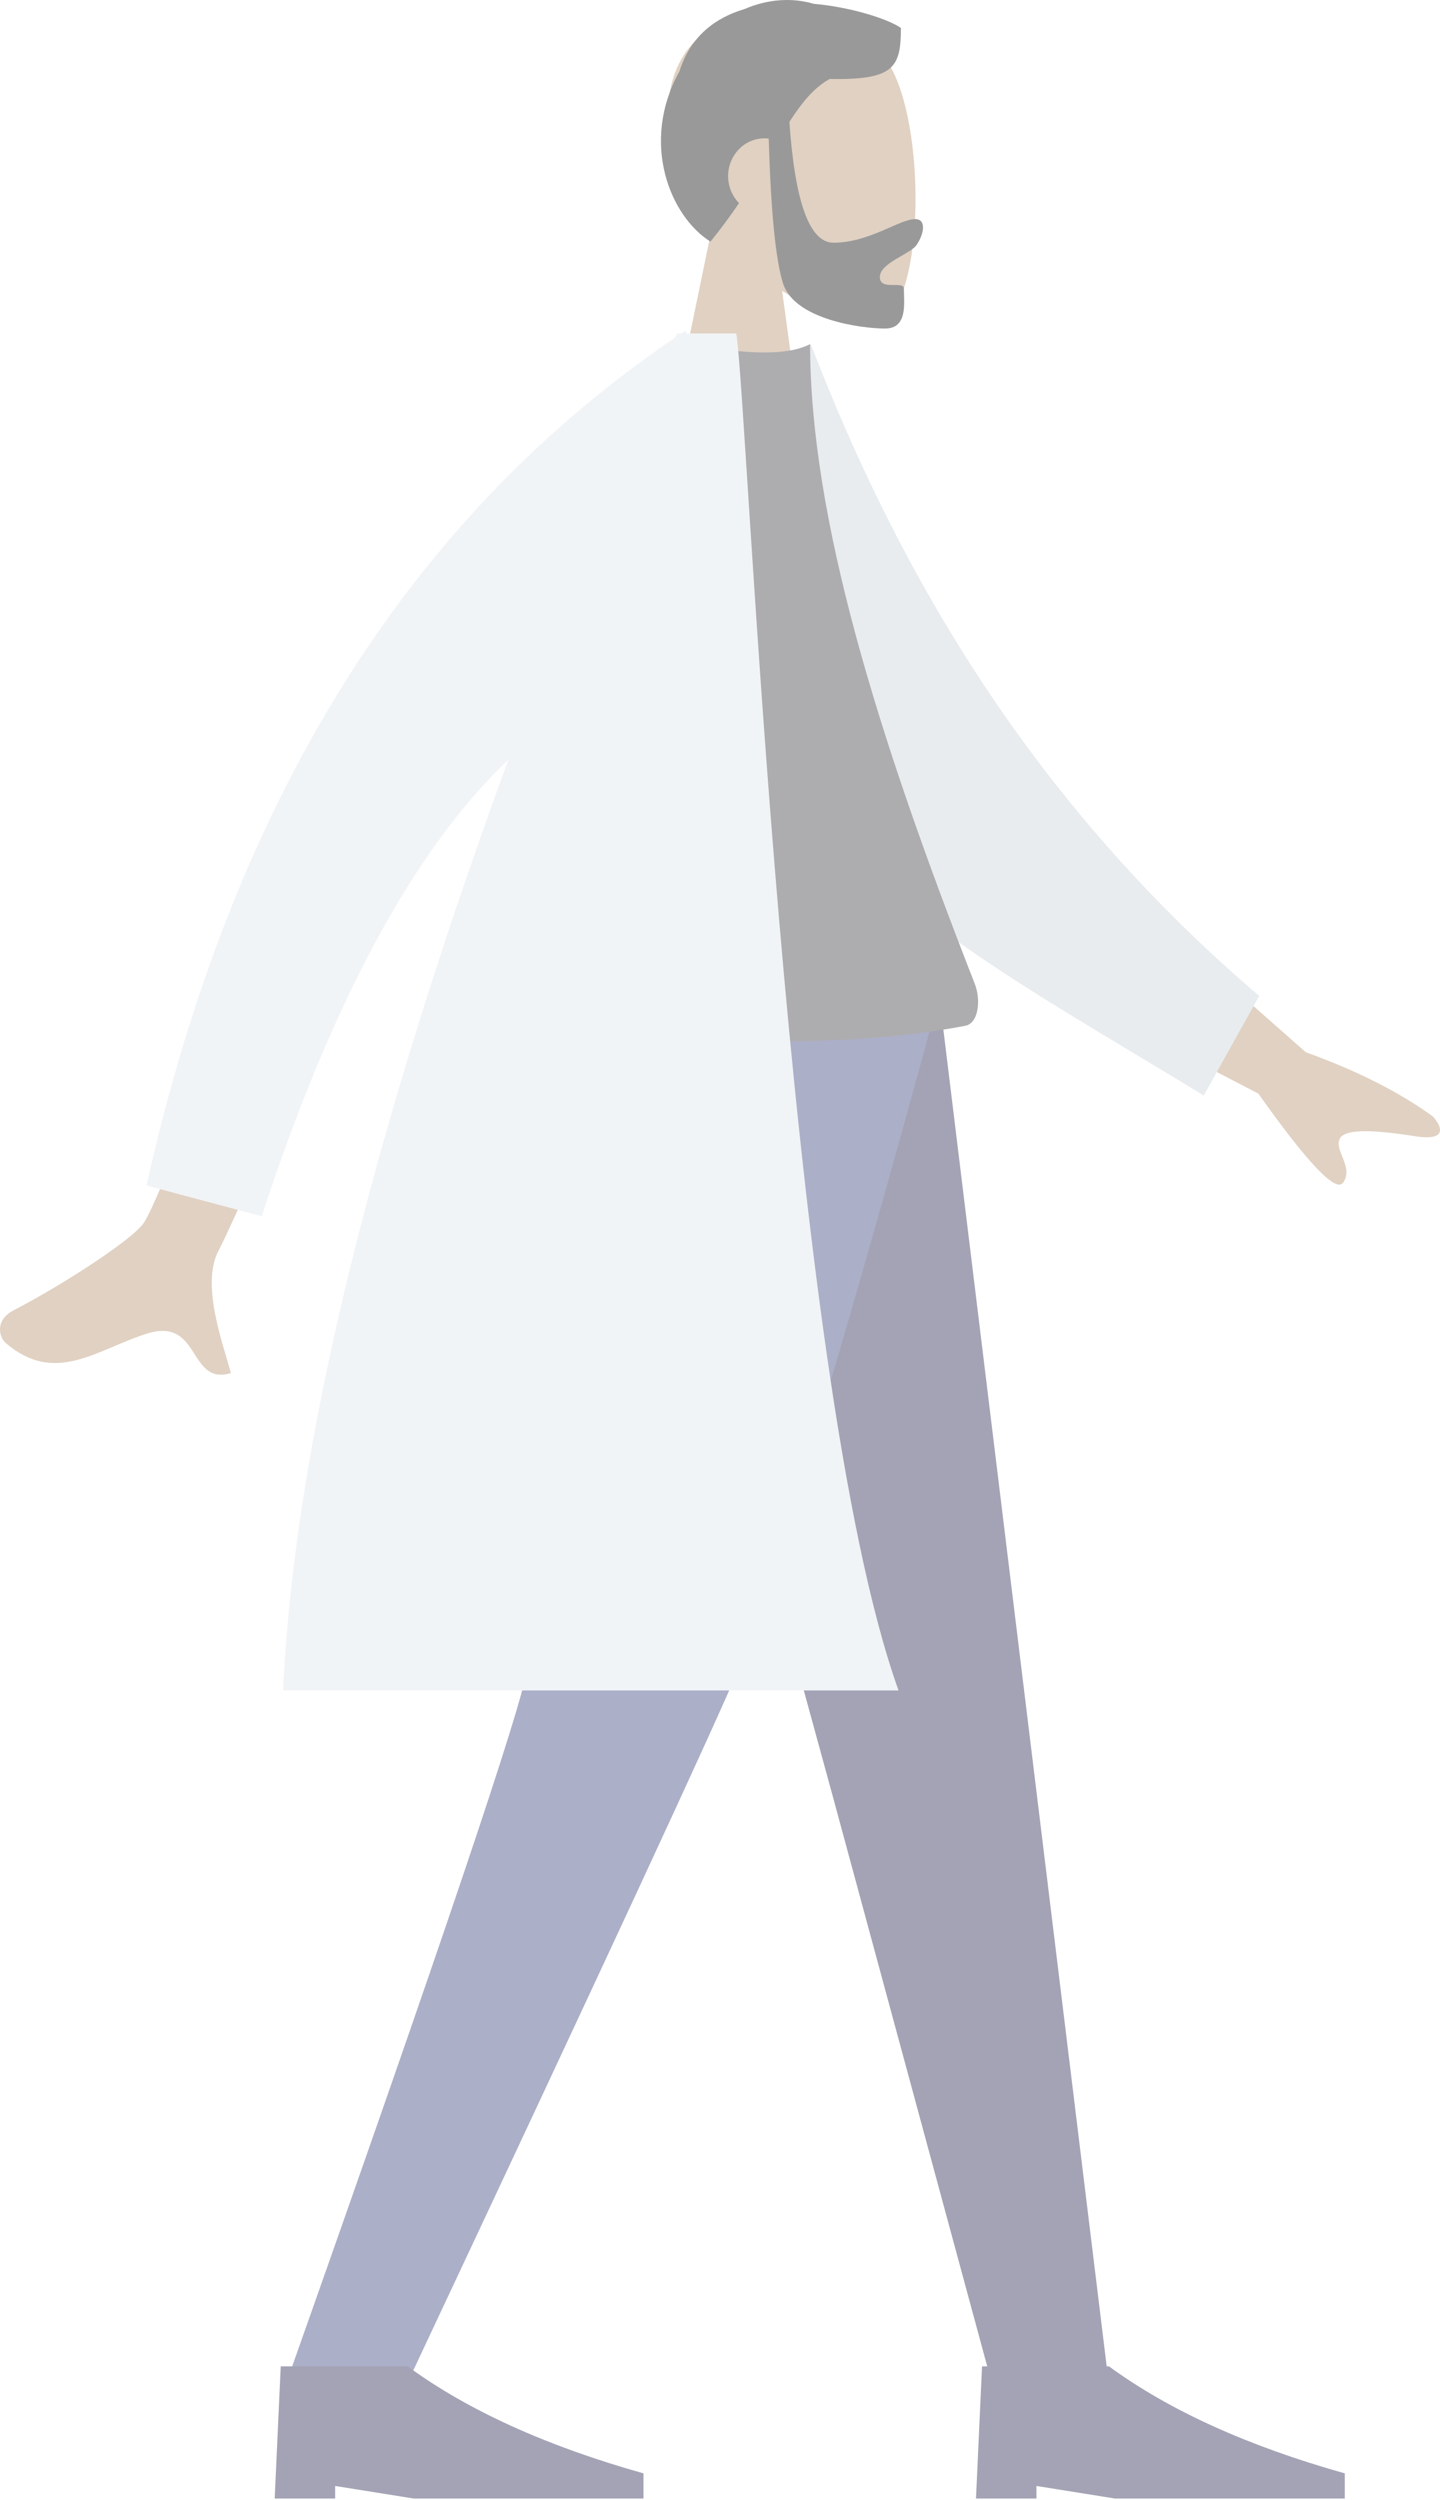 <svg width="136" height="236" viewBox="0 0 136 236" fill="none" xmlns="http://www.w3.org/2000/svg">
<g opacity="0.4">
<path fill-rule="evenodd" clip-rule="evenodd" d="M67.204 21.667C64.573 18.454 62.792 14.516 63.09 10.103C63.947 -2.611 80.957 0.186 84.266 6.603C87.574 13.02 87.181 29.297 82.905 30.444C81.199 30.902 77.567 29.781 73.869 27.462L76.19 44.546H62.486L67.204 21.667Z" fill="#B28B67"/>
<path fill-rule="evenodd" clip-rule="evenodd" d="M74.554 11.507C75.078 19.11 76.466 22.912 78.716 22.912C82.093 22.912 84.957 20.682 86.438 20.682C87.518 20.682 87.277 22.088 86.561 23.13C85.971 23.99 83.095 24.819 83.095 26.153C83.095 27.486 85.367 26.455 85.367 27.245C85.367 28.554 85.766 31.013 83.584 31.013C81.376 31.013 75.044 30.176 73.959 26.765C73.259 24.565 72.806 20.004 72.601 13.084C72.467 13.067 72.331 13.059 72.192 13.059C70.3 13.059 68.767 14.655 68.767 16.623C68.767 17.623 69.162 18.526 69.799 19.173C69.006 20.337 68.118 21.554 67.1 22.809C63.275 20.421 60.437 13.432 64.176 6.718C65.21 3.429 67.549 1.673 70.312 0.857C72.551 -0.117 74.874 -0.227 76.836 0.357C80.681 0.7 84.114 1.92 85.087 2.644C85.087 6.432 84.382 7.556 78.357 7.457C76.877 8.27 75.739 9.671 74.554 11.507Z" fill="black"/>
<path fill-rule="evenodd" clip-rule="evenodd" d="M57.918 93.858L78.619 169.444L93.722 225.156H104.738L88.689 93.858H57.918Z" fill="#191847"/>
<path fill-rule="evenodd" clip-rule="evenodd" d="M52.382 93.858C51.904 132.816 50.271 154.065 49.768 157.604C49.265 161.144 41.664 183.661 26.963 225.156H38.375C57.09 185.349 67.537 162.831 69.716 157.604C71.896 152.377 78.621 131.128 88.751 93.858H52.382Z" fill="#2F3676"/>
<path fill-rule="evenodd" clip-rule="evenodd" d="M25.943 235.85L26.514 223.374H38.505C44.191 227.532 51.613 230.899 60.773 233.473V235.85H39.076L31.653 234.662V235.85H25.943Z" fill="#191847"/>
<path fill-rule="evenodd" clip-rule="evenodd" d="M92.177 235.85L92.748 223.374H104.738C110.424 227.532 117.847 230.899 127.007 233.473V235.85H105.309L97.887 234.662V235.85H92.177Z" fill="#191847"/>
<path fill-rule="evenodd" clip-rule="evenodd" d="M106.085 84.12L123.321 99.324C128.156 101.066 132.158 103.087 135.325 105.387C136.057 106.184 136.9 107.753 133.678 107.258C130.457 106.763 127.047 106.393 126.523 107.51C125.998 108.627 127.866 110.145 126.858 111.63C126.187 112.62 123.515 109.82 118.845 103.231L101.375 94.159L106.085 84.12ZM28.037 77.541L38.15 79.069C27.294 103.576 21.475 116.536 20.691 117.951C18.927 121.133 21.001 126.676 21.812 129.611C17.714 130.842 19.023 124.253 13.84 125.896C9.11 127.397 5.206 130.797 0.521 126.753C-0.055 126.256 -0.54 124.631 1.291 123.683C5.852 121.324 12.549 117.005 13.59 115.414C15.009 113.244 19.825 100.619 28.037 77.541Z" fill="#B28B67"/>
<path fill-rule="evenodd" clip-rule="evenodd" d="M70.305 34.643L76.572 32.486C85.071 54.58 97.746 75.956 118.926 94.011L113.687 103.414C95.073 92.006 77.451 83.145 70.302 66.025C67.903 60.279 70.109 41.513 70.305 34.643Z" fill="#C5CFD6"/>
<path fill-rule="evenodd" clip-rule="evenodd" d="M48.783 96.828C66.733 98.808 80.863 98.808 91.17 96.828C92.447 96.582 92.649 94.358 92.056 92.848C82.834 69.335 76.51 48.819 76.51 32.487C74.817 33.375 71.856 33.508 67.625 32.886C56.255 49.716 51.028 69.027 48.783 96.828Z" fill="#323337"/>
<path fill-rule="evenodd" clip-rule="evenodd" d="M64.798 31.476H69.537C70.64 38.228 74.12 129.66 84.863 159.57H26.734C27.994 132.17 37.935 99.257 48.006 71.714C39.101 80.193 31.34 94.559 24.722 114.813L13.834 111.905C21.93 75.607 38.575 48.928 63.768 31.868C63.823 31.736 63.877 31.606 63.931 31.476H64.351C64.505 31.373 64.66 31.27 64.815 31.168L64.798 31.476Z" fill="#DDE3E9"/>
</g>
</svg>
